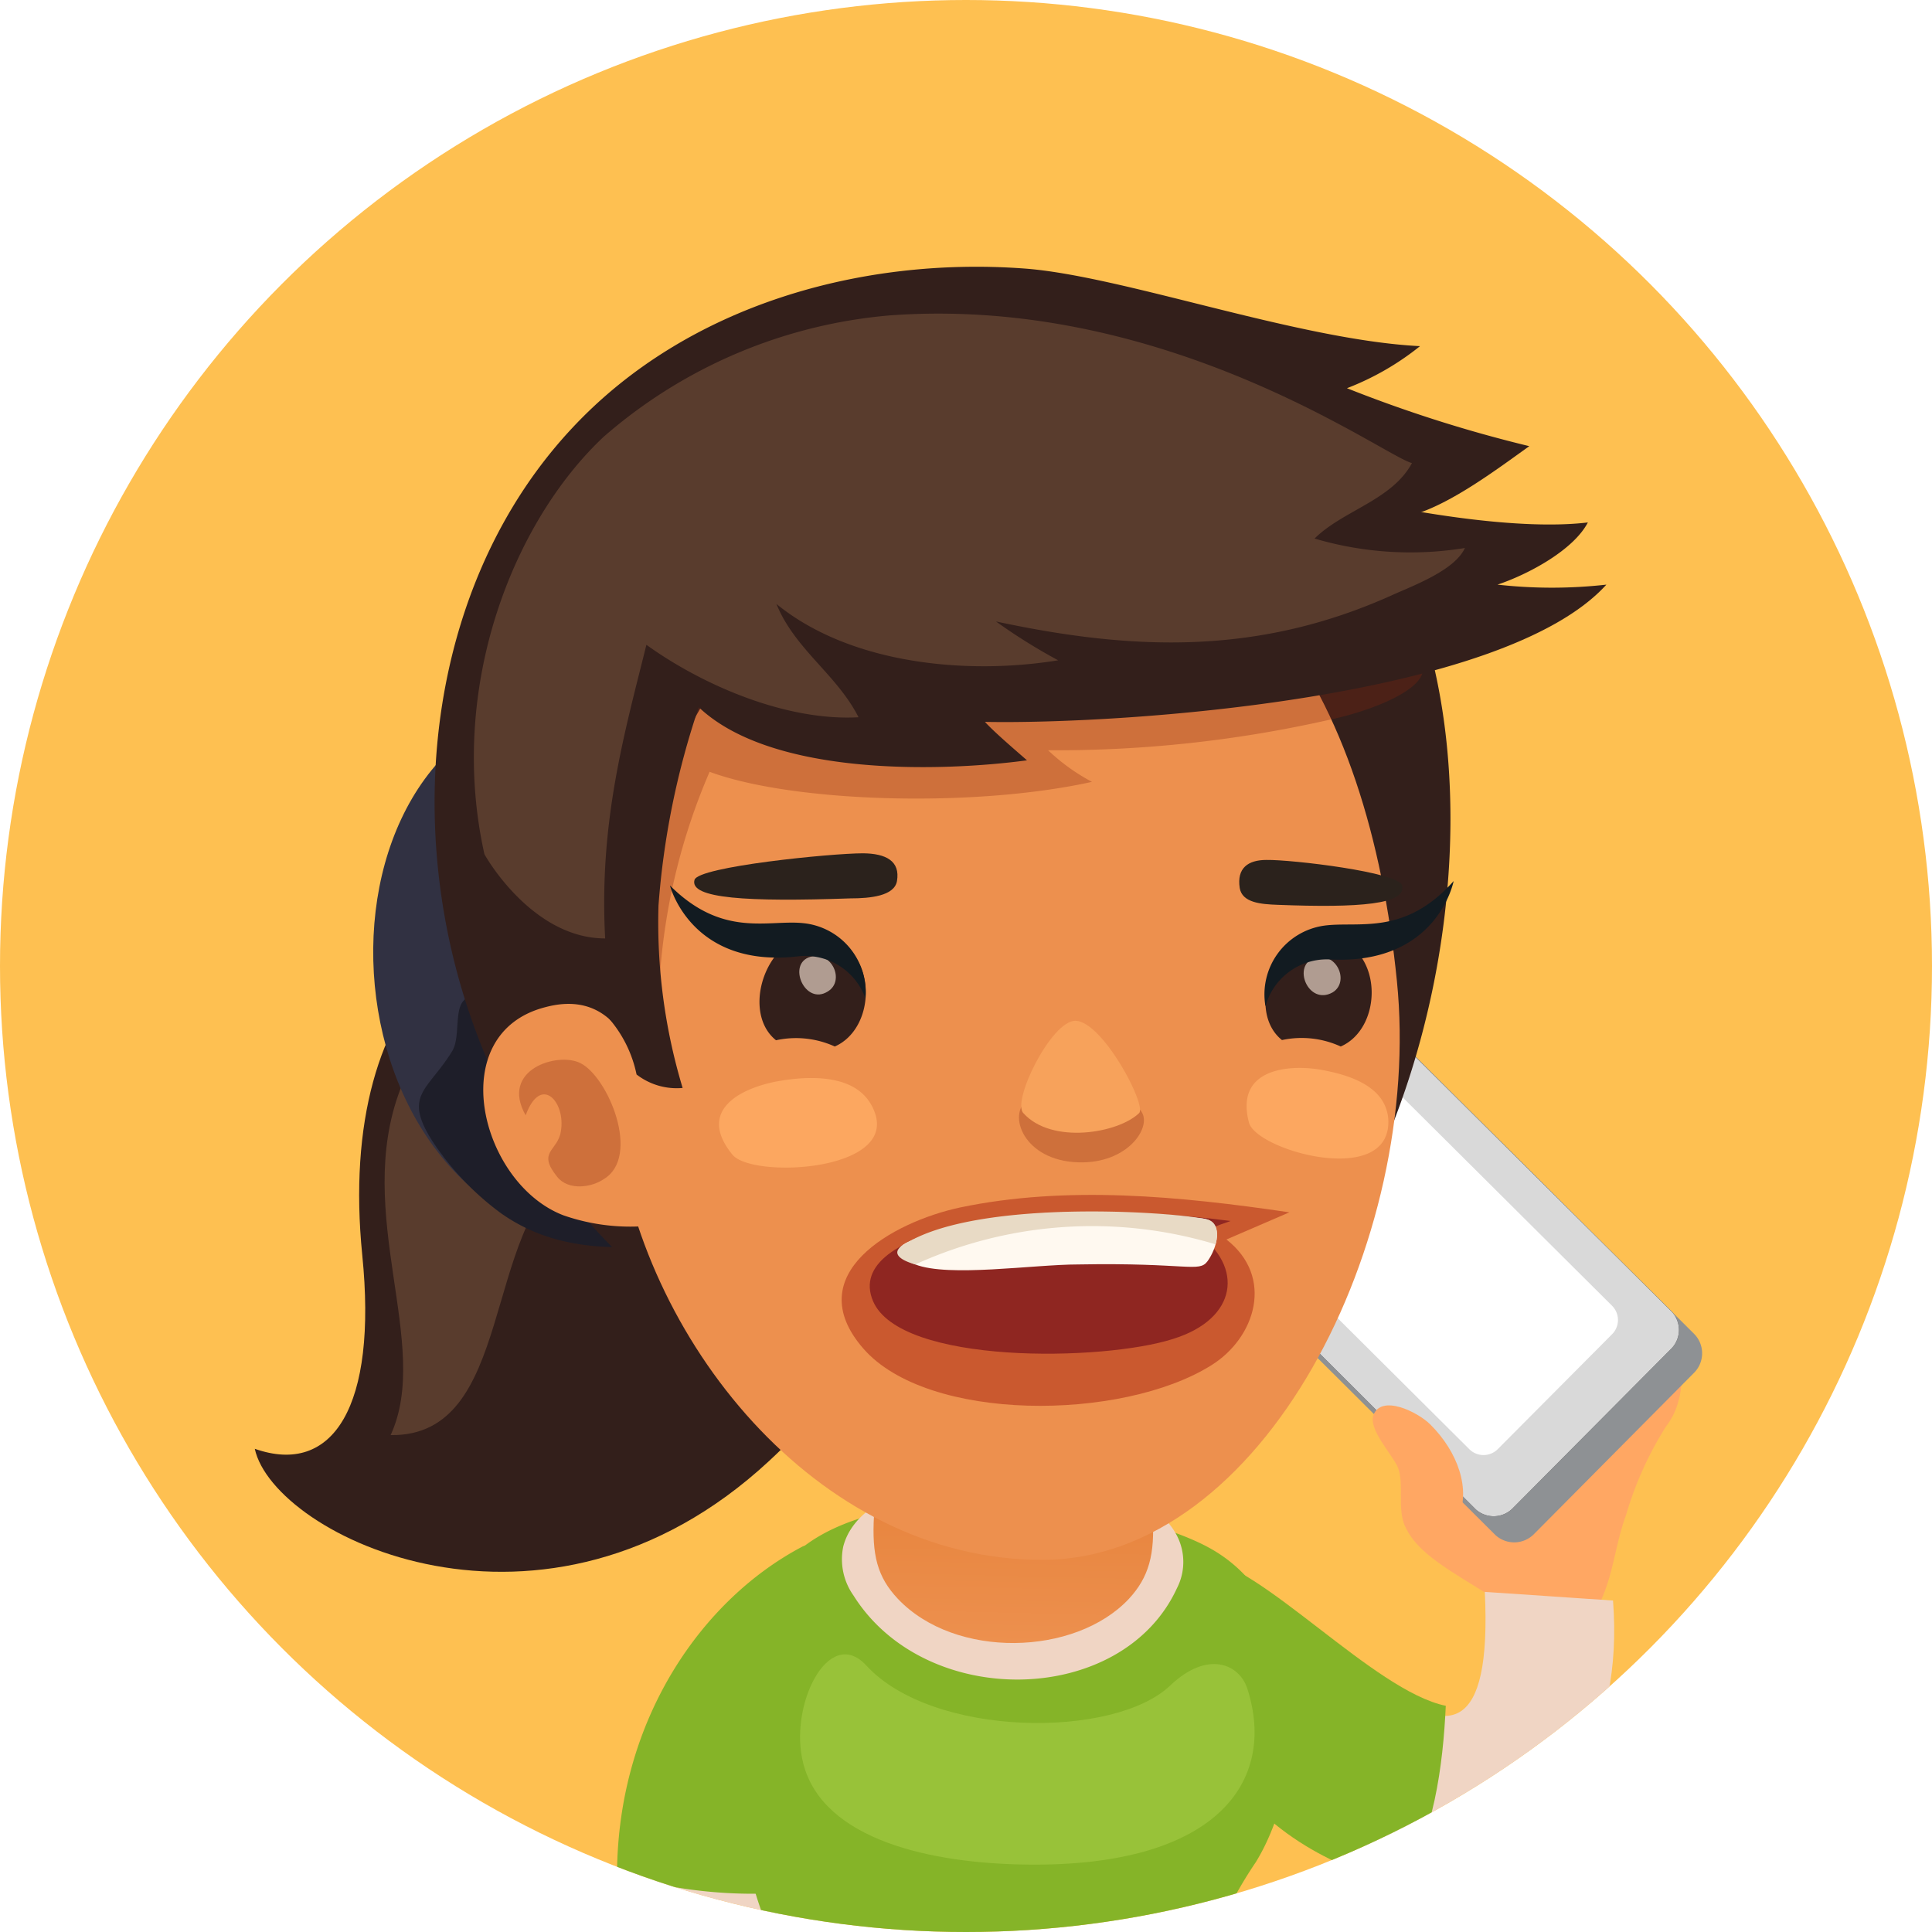 <svg xmlns="http://www.w3.org/2000/svg" xmlns:xlink="http://www.w3.org/1999/xlink" viewBox="0 0 96 96"><defs><style>.cls-1{fill:none;}.cls-2{clip-path:url(#clip-path);}.cls-3{fill:#fec051;}.cls-4{fill:#f0d5c4;}.cls-5{fill:#85b428;}.cls-6{fill:#ffa763;}.cls-7{fill:#8e9194;}.cls-8{fill:#141418;}.cls-9{fill:#d9d9d9;}.cls-10{fill:#fff;}.cls-11{fill:#acd14b;opacity:0.5;}.cls-12{fill:url(#linear-gradient);}.cls-13{fill:#331f1b;}.cls-14{fill:#593c2d;}.cls-15{fill:#313142;}.cls-16{fill:#1e1e29;}.cls-17{fill:#ed904e;}.cls-18{fill:#85260f;opacity:0.3;}.cls-19{fill:#fca760;}.cls-20{fill:#e6d2c3;opacity:0.7;}.cls-21{fill:#2b221c;}.cls-22{fill:#f7a25b;}.cls-23{fill:#121b21;}.cls-24{fill:#960800;opacity:0.4;}.cls-25{fill:#8f2621;}.cls-26{fill:#fff9f0;}.cls-27{fill:#e8dac5;}</style><clipPath id="clip-path"><circle class="cls-1" cx="48" cy="48" r="48"/></clipPath><linearGradient id="linear-gradient" x1="50.51" y1="69.48" x2="50.22" y2="81.66" gradientUnits="userSpaceOnUse"><stop offset="0" stop-color="#e37c32"/><stop offset="1" stop-color="#ed904e"/></linearGradient></defs><g id="Layer_2" data-name="Layer 2"><g id="Layer_4" data-name="Layer 4"><g class="cls-2"><rect class="cls-3" width="96" height="96"/><path class="cls-4" d="M41.1,86.32c1-1.33,0-9.64-1.38-9.15C35.5,78.7,31.09,88.91,31.35,96h7.82C38.88,93,39.58,88.32,41.1,86.32Z"/><path class="cls-5" d="M39.87,76.85c-5,2.63-9.16,8.6-9.21,16.24a23.1,23.1,0,0,0,9,.9,10.79,10.79,0,0,1,1.81-7.56C42.52,85.06,41.22,76.14,39.87,76.85Z"/><path class="cls-6" d="M71.1,71.91c-3.48,4.23,0,5.44,3.34,7.64,1.66,1.09,3.63,3,5,.22.77-1.6.77-2.88,1.37-4.53a17.25,17.25,0,0,1,2-4.4C85.24,67.71,81.85,58.83,71.1,71.91Z"/><path class="cls-7" d="M70,52.16a1.38,1.38,0,0,0-1.94.06l-7.94,8a1.36,1.36,0,0,0,0,1.93L74.3,76.27a1.38,1.38,0,0,0,1.94-.06l7.94-8a1.37,1.37,0,0,0,0-1.93Z"/><path class="cls-8" d="M69.52,51.71a1.32,1.32,0,0,0-1.87.08L59.86,59.6a1.35,1.35,0,0,0-.07,1.88L73.33,75a1.33,1.33,0,0,0,1.87-.09L83,67.06a1.33,1.33,0,0,0,.08-1.87Z"/><path class="cls-9" d="M69.52,51.71a1.32,1.32,0,0,0-1.87.08L59.86,59.6a1.35,1.35,0,0,0-.07,1.88L73.33,75a1.33,1.33,0,0,0,1.87-.09L83,67.06a1.33,1.33,0,0,0,.08-1.87Z"/><path class="cls-10" d="M69.67,54.5a1,1,0,0,0-1.43,0l-5.67,5.7a1,1,0,0,0,0,1.42L73,72a1,1,0,0,0,1.43,0l5.67-5.7a1,1,0,0,0,0-1.42Z"/><path class="cls-4" d="M73.78,79.1c.69,14.38-9-.86-13.46-1.18-1.49-.12.32,8,1.14,9.17,6.39,8.76,19.74,6.12,18.69-7.56Z"/><path class="cls-5" d="M60.8,87.72c2.26,3.77,6.44,5.36,8.76,5.92,1.68-2.2,2.15-6,2.28-8.88-3.58-.73-9.23-7.12-12.16-7.33C58.12,77.31,60.05,86.47,60.8,87.72Z"/><path class="cls-6" d="M68.24,70.33c-.24.69.92,1.93,1.2,2.54.45,1-.29,2.79.89,3.55,1,.62,1.72-.11,2.1-.92.69-1.49,0-3.37-1.36-4.72C70.45,70.16,68.63,69.26,68.24,70.33Z"/><path class="cls-5" d="M62.4,92.53c2.47-4,3.2-12.66-2.37-15.65-4.24-2.28-15.45-3.66-20.14,0-5.11,4-4,10.4-2.55,16.47A17.15,17.15,0,0,0,38.25,96H60.5A20.87,20.87,0,0,1,62.4,92.53Z"/><path class="cls-4" d="M41.9,76.85a3.11,3.11,0,0,0,.51,2.43C46,85,55.77,84.81,58.48,78.92a2.85,2.85,0,0,0-.11-2.81C56,72.14,43.1,72.13,41.9,76.85Z"/><path class="cls-11" d="M58.16,83.74c-2.77,2.67-11.83,2.62-15.13-1-1.87-2-3.87,2.05-3.11,4.91,1,3.8,6.4,4.95,11.12,5,9.32.12,12.44-4.06,10.94-8.74C61.58,82.67,60,82,58.16,83.74Z"/><path class="cls-12" d="M50.35,69.48c-2.75,0-6.64,1.59-6.92,5.8-.12,2,.17,3.09,1.19,4.17,2.85,3,8.8,2.84,11.47,0,1-1.08,1.31-2.22,1.18-4.17C57,71.07,53.11,69.47,50.35,69.48Z"/><path class="cls-13" d="M34.17,46.47C24,42.46,16.68,49.18,18,62.36c.76,7.52-1.45,11-5.34,9.63.94,4.35,14.41,10.94,25.55.61C53.1,58.82,39.05,48.4,34.17,46.47Z"/><path class="cls-14" d="M32.15,47.74c-2.46-2-9.52-.83-12.26,6.39-2.36,6.2,1.59,12.69-.48,17.18,6.2.08,4.49-10.24,9-13.32C34.88,53.59,32.15,47.74,32.15,47.74Z"/><path class="cls-15" d="M26.73,34.87C13.88,38.12,16.3,63.53,33,61.83,45.56,60.55,35.69,32.6,26.73,34.87Z"/><path class="cls-16" d="M33.09,49.92a9.09,9.09,0,0,1-4.21.58c-1.55-.23-4.74-2.21-5.89-.72-.4.53-.13,1.8-.52,2.45-1.23,2-2.49,2.17-.92,4.57a14.06,14.06,0,0,0,3.35,3.49c2.54,1.79,5.41,1.85,8.49,1.54,3.24-.33,5.31-2.16,5.85-5.22.45-2.61.73-7.37-2.94-7.34A10.9,10.9,0,0,0,33.09,49.92Z"/><path class="cls-13" d="M70.58,26.27c-.1-.24-.2-.47-.32-.7,1.89-.57,4.12-2.25,5.73-3.4a67.53,67.53,0,0,1-9.06-2.88,13.59,13.59,0,0,0,3.63-2.09c-6.06-.3-14.85-3.52-19.7-3.86-8-.58-16.68,1.78-22.42,7.92C18.06,32.34,19.62,52.94,32.2,63.62c4.46,3.78,9.7,5,15.3,6.09,7,1.41,12.75.23,17.23-5.7,6.25-8.26,8.86-21.22,6.46-31.16C70.69,30.75,71.37,28.32,70.58,26.27Z"/><path class="cls-17" d="M30.59,55.94c1.19,10.5,9.94,21.57,21.19,21.57,11,0,18.94-15.87,17.63-28.78C68,34.7,61.6,22.89,47,25.4,36.62,27.19,29,41.93,30.59,55.94Z"/><path class="cls-18" d="M69.13,31.93c-3.51-1.32-6.11-2.8-9.63-4a40.22,40.22,0,0,0-11.69-2.24c-3.78-.15-7.89-.46-11.45,1.06-2.8,1.2-4.67,2.39-5.34,5.3-1.09,4.75-.76,12.22,1.77,16.43a31,31,0,0,1,2.47-10.13c4.13,1.53,13.13,1.8,19,.5a9.86,9.86,0,0,1-2.18-1.57,61.43,61.43,0,0,0,14-1.52C68.89,35.17,73,33.38,69.13,31.93Z"/><path class="cls-17" d="M28,60.39a10.12,10.12,0,0,0,4.1.53l.09-.12c.63-.95-.1-6.38-.39-7.41-.73-2.59-2.22-4-4.68-3.35C22,51.33,23.86,58.81,28,60.39Z"/><path class="cls-18" d="M30,58.59c1.87-1.12.21-5.1-1.17-5.77-1.13-.56-4,.33-2.71,2.6.75-2.06,2-.67,1.75.79-.15,1-1.21,1-.18,2.27C28.25,59.18,29.41,59,30,58.59Z"/><path class="cls-13" d="M79.82,29.05a24.23,24.23,0,0,1-5.41,0c1.53-.51,3.78-1.72,4.49-3.09-3.51.42-8.62-.58-9.62-.75a22.14,22.14,0,0,1-8.56-3.43C55,18.06,48.56,17.83,42,18.81a25.23,25.23,0,0,0-8,2.33c-2.13,1.13-3,3.87-4,5.95-2.39,4.86-.48,22.8.31,23.58a6.13,6.13,0,0,1,1.32,2.72,3.26,3.26,0,0,0,2.29.67A28.46,28.46,0,0,1,32.72,45a39.9,39.9,0,0,1,2-9.86c3.67,3.48,12.16,3.2,16.31,2.64-.59-.52-1.57-1.35-2.09-1.91C55.76,36,74.68,34.73,79.82,29.05Z"/><path class="cls-14" d="M44.24,15.67c13.76-1,24.54,7,25.92,7.34-1,1.85-3.41,2.34-4.84,3.75a16.83,16.83,0,0,0,7.47.47c-.5,1.1-2.52,1.85-3.59,2.33-6.64,3-12.85,2.79-19.71,1.32a28.23,28.23,0,0,0,3.09,1.93c-4.48.73-10.3.22-14-2.8.92,2.26,3,3.5,4.08,5.63-3.57.2-7.72-1.57-10.54-3.6-1.1,4.42-2.36,8.82-2.05,14.59-3.67,0-6-4.17-6-4.19C22.23,34.18,25.48,25.94,30,21.7A24.83,24.83,0,0,1,44.24,15.67Z"/><path class="cls-19" d="M68.89,55.13c-.42-1.32-2.13-1.79-3.41-2-1.67-.24-4.1.08-3.42,2.65.36,1.36,6.7,3.16,6.92.14A2,2,0,0,0,68.89,55.13Z"/><path class="cls-19" d="M43.46,55.26a2.35,2.35,0,0,0-.46-.77c-1-1.12-3-1-4.32-.77-1.79.32-4.11,1.41-2.29,3.65C37.35,58.57,44.57,58.23,43.46,55.26Z"/><path class="cls-13" d="M41.48,52a4.65,4.65,0,0,0-2.92-.31c-2-1.6-.08-6.25,2.86-5C43.61,47.57,43.48,51.12,41.48,52Z"/><path class="cls-20" d="M40.28,47.54c1.07-.29,1.71,1.2.86,1.72C40,50,39.08,47.87,40.28,47.54Z"/><path class="cls-13" d="M66.62,52a4.66,4.66,0,0,0-2.92-.32c-2-1.6-.08-6.24,2.86-5C68.75,47.58,68.61,51.13,66.62,52Z"/><path class="cls-20" d="M65.36,47.59c1.07-.29,1.71,1.2.86,1.72C65,50,64.16,47.92,65.36,47.59Z"/><path class="cls-21" d="M42.25,44.64c1,0,2.19-.12,2.32-.86.17-1-.55-1.37-1.69-1.38-1.57,0-8.19.66-8.37,1.32C34.24,44.65,37.14,44.82,42.25,44.64Z"/><path class="cls-21" d="M69.67,44c-.16-.66-5.48-1.29-6.74-1.27-.91,0-1.48.4-1.33,1.39.12.74,1.06.81,1.88.84C67.58,45.12,69.9,44.93,69.67,44Z"/><path class="cls-18" d="M56.75,55.29c-.54-.95-1.51-.1-3.13-.29-1.47-.16-1.4-1-2.49-.39s-.4,2.91,2.19,3.13S57.21,56.1,56.75,55.29Z"/><path class="cls-22" d="M53.44,50.72c-1.21,0-3.17,4-2.59,4.59,1.41,1.57,4.72,1,5.75,0C57,54.94,54.8,50.76,53.44,50.72Z"/><path class="cls-23" d="M72.23,43.78S71.43,48,66,47.67A3.17,3.17,0,0,0,62.88,50,3.45,3.45,0,0,1,65.76,46C67.46,45.75,69.77,46.55,72.23,43.78Z"/><path class="cls-23" d="M33.29,44s1.05,4.18,6.46,3.51A3.18,3.18,0,0,1,43,49.6a3.44,3.44,0,0,0-3.1-3.73C38.17,45.69,35.91,46.62,33.29,44Z"/><path class="cls-24" d="M47.7,60c-3.35.72-8,3.32-4.81,7s12.84,3.63,17.3.84c2.2-1.37,3.14-4.39.75-6.25l3.13-1.35C58.65,59.44,53,58.89,47.7,60Z"/><path class="cls-25" d="M43.38,64.65c1.34,3.17,11.43,3,14.91,1.88,3.22-1,3.52-3.6,1.18-5.26.45-.13,1.07-.4,1.68-.6C51.36,59.4,41.85,61.05,43.38,64.65Z"/><path class="cls-26" d="M59.72,60.54C54.9,60,48.65,60,45.1,61.72c-.72.35-.58.73.38,1.11,1.67.65,5.88,0,8.09,0,5.45-.1,6,.42,6.43-.16S60.92,60.67,59.72,60.54Z"/><path class="cls-27" d="M59.88,60.57c-2-.4-11.8-1-15.13,1.39,0,0-.68.46.73.87a21.22,21.22,0,0,1,14.92-1S60.76,60.7,59.88,60.57Z"/></g></g></g></svg>